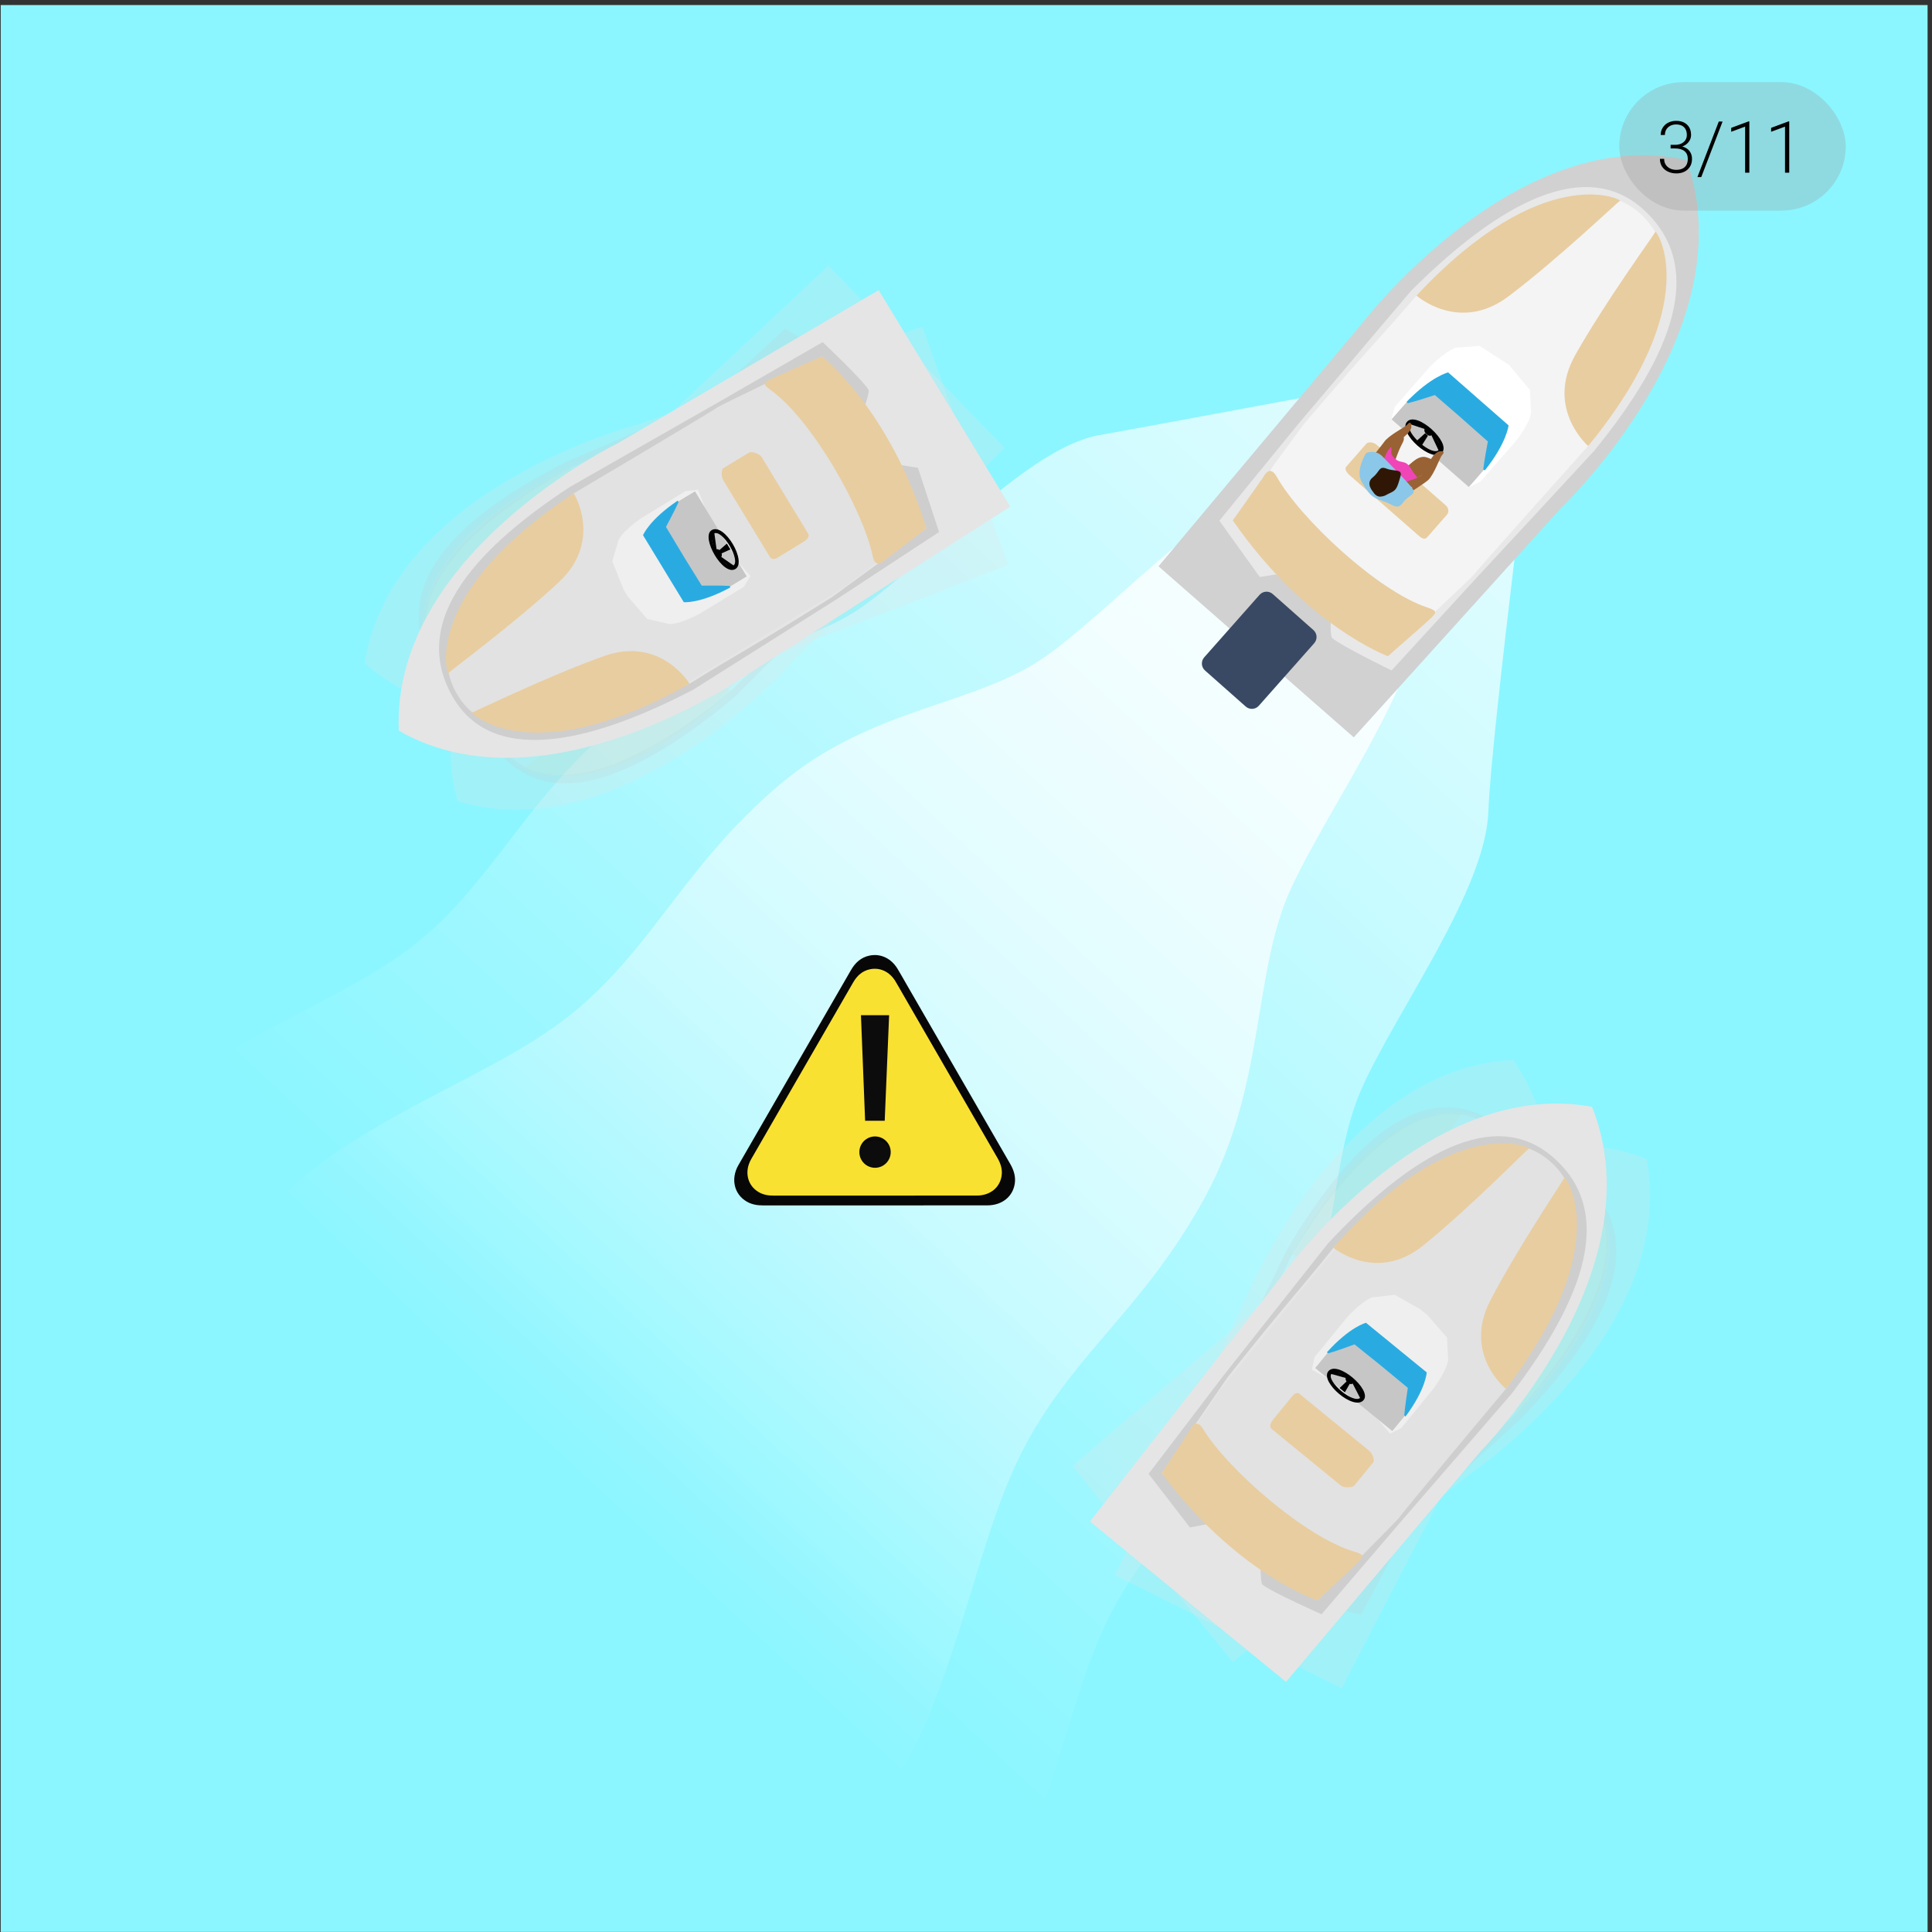 <svg width="376" height="376" viewBox="0 0 376 376" fill="none" xmlns="http://www.w3.org/2000/svg">
<rect x="0" y="0" width="376" height="376" fill="#333333" stroke="none"/>
<g clip-path="url(#clip0)">
<path d="M379.992 -2.247H-6.591V386.561H379.992V-2.247Z" fill="#8BF6FF"/>
<path d="M193.119 374.332C204.649 355.347 207.65 329.871 216.768 312.921C225.891 295.966 238.546 287.899 249.595 267.617C260.647 247.332 258.306 226.576 265.177 211.461C272.045 196.342 289.149 173.107 289.665 157.899C290.179 142.695 299.717 68.78 299.717 68.78C299.717 68.78 224.524 82.814 213.873 84.696C200.121 87.126 181.131 108.492 168.241 117.802C155.35 127.104 136.23 127.073 119.159 141.543C102.089 156.019 96.243 170.814 81.96 182.786C67.682 194.757 44.901 201.136 29.073 215.966L193.119 374.332Z" fill="url(#paint0_linear)"/>
<path opacity="0.8" d="M174.515 346.333C186.77 326.163 189.956 299.086 199.653 281.074C209.343 263.062 222.791 254.49 234.534 232.934C246.277 211.379 243.791 189.298 251.093 173.247C258.392 157.184 276.565 132.492 277.117 116.33C277.665 100.171 268.105 97.382 268.105 97.382C268.105 97.382 263.639 90.356 252.318 92.358C237.704 94.938 217.526 117.656 203.827 127.533C190.128 137.423 169.809 137.39 151.671 152.767C133.532 168.146 127.321 183.873 112.143 196.591C96.969 209.296 72.764 216.09 55.94 231.852L174.515 346.333Z" fill="url(#paint1_linear)"/>
<path opacity="0.8" d="M174.515 346.333C186.77 326.163 189.956 299.086 199.653 281.074C209.343 263.062 222.791 254.49 234.534 232.934C246.277 211.379 243.791 189.298 251.093 173.247C258.392 157.184 276.565 132.492 277.117 116.33C277.665 100.171 268.105 97.382 268.105 97.382C268.105 97.382 263.639 90.356 252.318 92.358C237.704 94.938 217.526 117.656 203.827 127.533C190.128 137.423 169.809 137.39 151.671 152.767C133.532 168.146 127.321 183.873 112.143 196.591C96.969 209.296 72.764 216.09 55.94 231.852L174.515 346.333Z" fill="url(#paint2_linear)"/>
<path d="M225.466 110.214L263.466 143.503L303.817 98.853C303.817 98.853 340.188 64.405 328.201 31.142C294.859 23.788 264.922 63.117 264.922 63.117L225.466 110.214Z" fill="#D1D1D1"/>
<path d="M319.482 40.824C319.482 40.824 336.493 54.602 308.339 87.9C280.184 121.199 274.861 122.696 274.861 122.696L244.299 95.919L251.59 84.707L276.289 56.514C276.289 56.511 302.937 28.089 319.482 40.824Z" fill="#F4F4F4"/>
<path d="M319.856 40.794C307.352 29.414 289.085 42.142 274.614 56.603L252.751 82.411L237.304 101.338L245.176 112.288L248.432 111.783L258.971 121.101C258.971 121.101 258.915 123.868 259.234 124.148C261.03 125.72 270.825 130.475 270.825 130.475C270.825 130.475 282.028 118.257 287.075 112.759C287.246 112.572 309.946 88.117 310.211 87.788C323.096 71.987 333.453 53.17 319.856 40.794ZM286.972 111.712C286.672 112.184 270.101 127.693 270.101 127.693C270.101 127.693 262.423 123.13 260.728 121.645C260.427 121.382 260.498 118.753 260.498 118.753L250.545 109.953L247.453 110.449L239.942 101.277L253.704 82.608C266.711 67.327 267.19 67.375 275.672 57.529C289.956 43.569 308.472 31.667 319.355 41.703C330.17 51.681 321.067 71.121 309.082 86.794C308.572 87.362 287.07 111.346 286.972 111.712Z" fill="#E8E8E8"/>
<path d="M293.515 71.139L293.654 70.992L287.924 67.307L284 67.615C282.125 67.438 278.248 71.423 278.248 71.423L271.462 79.168L270.784 81.56L277.31 85.532L282.179 84.148L284.471 81.463L293.515 71.139Z" fill="white"/>
<path d="M293.41 71.048L293.654 70.991L297.767 75.928L297.942 79.832C298.363 81.665 294.888 85.995 294.888 85.995L288.101 93.742L285.896 94.801L281.139 88.887L281.941 83.945L284.363 81.371L293.41 71.048Z" fill="white"/>
<path d="M289.083 91.102C289.278 90.849 290.12 85.35 290.12 85.35L280.002 76.295L274.254 77.692L273.807 78.207L273.584 78.463L273.359 78.718L270.824 81.611L285.86 94.784C285.861 94.78 288.887 91.357 289.083 91.102Z" fill="#C6C6C6"/>
<path d="M244.997 137.343C244.333 138.101 243.183 138.166 242.433 137.5L234.516 130.49C233.766 129.825 233.697 128.676 234.362 127.926L245.131 115.764C245.797 115.013 246.945 114.942 247.697 115.609L255.612 122.618C256.364 123.283 256.433 124.431 255.767 125.181L244.997 137.343Z" fill="#394963"/>
<path d="M293.592 82.782L288.44 78.271L286.473 76.544L281.831 72.477C281.831 72.477 278.523 73.251 273.769 78.192C273.74 78.222 273.985 78.474 273.985 78.474C275.495 78.116 279.249 76.883 279.249 76.883L284.173 81.154L289.56 85.922C289.56 85.922 288.823 89.819 288.667 91.359C288.667 91.359 288.97 91.55 288.997 91.519C293.261 86.16 293.592 82.782 293.592 82.782Z" fill="#29ABE2"/>
<path d="M273.819 82.093C272.004 84.164 278.704 90.3 280.665 88.055C282.39 86.087 275.722 79.918 273.819 82.093ZM274.433 82.59C275.732 81.108 281.261 86.178 280.086 87.523C278.749 89.047 273.198 84.002 274.433 82.59Z" fill="black"/>
<path d="M277.391 83.178C277.391 83.178 276.841 83.838 277.622 84.504C278.403 85.174 278.801 84.508 278.865 84.469C278.931 84.427 277.391 83.178 277.391 83.178Z" fill="black"/>
<path d="M277.348 84.32L275.66 85.847L276.68 86.74L277.897 84.802L277.348 84.32Z" fill="black"/>
<path d="M278.458 84.451C278.474 84.463 280.003 87.72 280.003 87.72L280.657 87.166L278.802 84.217L278.458 84.451Z" fill="black"/>
<path d="M277.422 83.542C277.405 83.53 273.906 82.379 273.906 82.379L274.465 81.741L277.536 83.106L277.422 83.542Z" fill="black"/>
<path d="M309.082 86.797C309.082 86.797 300.674 79.543 306.587 69.062C312.504 58.58 322.087 45.454 322.182 45.085C322.277 44.719 332.094 58.726 309.082 86.797Z" fill="#E8CDA0"/>
<path d="M275.675 57.529C275.675 57.529 283.971 64.909 293.582 57.671C303.194 50.431 314.944 39.202 315.297 39.053C315.646 38.909 300.47 31.023 275.675 57.529Z" fill="#E8CDA0"/>
<path d="M245.871 92.839C245.871 92.839 247.06 90.251 248.445 92.732C253.011 100.9 268.184 115.092 277.82 118.24C279.841 118.898 279.493 119.25 278.581 120.202C277.896 120.915 270.097 127.7 270.097 127.7C270.097 127.7 254.09 121.796 239.939 101.284L245.871 92.839Z" fill="#E8CDA0"/>
<path d="M277.712 104.607C277.339 105.032 276.738 104.812 276.146 104.295L262.693 92.512C262.103 91.997 261.617 91.261 261.991 90.836L265.922 86.348C266.294 85.923 267.317 86.046 267.905 86.561L281.357 98.341C281.948 98.857 282.015 99.697 281.643 100.121L277.712 104.607Z" fill="#E8CDA0"/>
<path d="M272.33 84.796C272.33 84.796 273.849 84.523 272.928 86.262C272.005 87.999 271.408 90.016 271.408 90.016C271.408 90.016 273.346 90.922 273.926 90.683C274.509 90.446 276.02 88.364 277.785 89.054C279.55 89.744 280.423 89.969 278.076 91.495C275.728 93.027 274.266 94.269 274.266 94.269L267.6 90.624L272.051 85.115" fill="#996234"/>
<path d="M268.802 90.244C268.802 90.244 269.412 85.44 270.399 86.506C271.386 87.565 270.094 87.904 271.408 89.185C272.722 90.464 273.467 89.233 274.651 91.292C275.833 93.353 276.909 93.396 275.823 94.066C274.733 94.738 274.324 95.079 274.324 95.079L268.802 90.244Z" fill="#EF45B7"/>
<path d="M266.923 89.126C266.923 89.126 268.934 86.64 269.414 85.962C270.311 84.693 273.413 83.149 273.799 82.71C274.186 82.267 274.661 81.868 274.672 83.038C274.682 84.202 272.188 85.892 270.976 86.769C269.765 87.649 269.307 89.609 269.026 89.987C268.743 90.368 268.457 89.22 268.457 89.22L266.923 89.126Z" fill="#996234"/>
<path d="M274.34 95.894C274.34 95.894 277.333 93.997 277.942 93.434C279.082 92.376 280.205 89.105 280.59 88.657C280.976 88.218 281.314 87.7 280.156 87.841C279 87.984 277.651 90.68 276.938 91.992C276.226 93.304 273.954 93.481 273.618 93.815C273.282 94.147 274.846 94.815 274.846 94.815L274.34 95.894Z" fill="#996234"/>
<path d="M265.859 88.193C265.859 88.193 263.701 91.556 265.016 93.777C266.328 95.995 266.784 96.76 269.063 97.493C271.346 98.226 271.877 99.394 273.058 97.786C274.238 96.186 275.916 96.288 274.689 94.798C273.364 93.192 269.465 89.278 269.207 88.993C267.629 87.245 265.859 88.193 265.859 88.193Z" fill="#8BC7E8"/>
<path d="M267.212 95.704C267.212 95.704 265.686 94.074 267.145 92.916C268.602 91.756 268.311 90.611 269.87 91.213C271.427 91.816 273.024 91.178 272.535 92.786C272.048 94.389 271.889 95.334 270.804 95.813C269.72 96.293 269.624 96.56 268.697 96.648C267.772 96.748 267.212 95.704 267.212 95.704Z" fill="#301705"/>
<g opacity="0.5">
<path opacity="0.5" d="M208.698 285.276L239.913 323.446L286.062 286.881C286.062 286.881 326.679 259.538 320.498 225.577C289.581 213.129 254.346 246.23 254.346 246.23L208.698 285.276Z" fill="#E5E5E5"/>
<path opacity="0.5" d="M309.252 231.092C309.252 231.092 324.733 245.596 294.702 275.764C264.672 305.927 259.402 306.708 259.402 306.708L231.79 278.242L239.947 268.637L266.21 243.163C266.207 243.162 294.162 217.392 309.252 231.092Z" fill="#E2E2E2"/>
<path opacity="0.5" d="M309.393 230.861C298.131 218.798 279.35 229.733 264.13 242.66L240.814 266.031L224.281 283.212L231.071 294.493L234.274 294.265L243.792 304.167C243.792 304.167 243.519 306.859 243.802 307.152C245.425 308.824 254.578 314.222 254.578 314.222C254.578 314.222 266.448 303.224 271.792 298.274C271.971 298.108 295.995 276.112 296.283 275.816C310.07 261.467 321.64 243.978 309.393 230.861ZM271.778 297.254C271.45 297.684 254.096 311.46 254.096 311.46C254.096 311.46 246.987 306.413 245.457 304.833C245.182 304.551 245.462 301.998 245.462 301.998L236.478 292.651L233.43 292.886L226.851 283.369L241.721 266.295C255.587 252.466 256.047 252.548 265.08 243.639C280.082 231.19 299.047 221.075 308.833 231.708C318.562 242.276 308.165 260.467 295.265 274.762C294.724 275.274 271.901 296.903 271.778 297.254Z" fill="#CECECE"/>
<path opacity="0.5" d="M284.783 267.227L285.029 263.527L281.614 258.6L281.601 258.614L281.238 258.232L281.179 258.172L280.588 257.569L280.603 257.551L275.887 254.099L272.061 254.099C270.254 253.782 266.178 257.363 266.178 257.363L258.963 264.366L258.185 266.714L264.26 271.129L268.774 270.204L267.697 274.677L271.874 280.829L274.146 280.017L281.362 273.014C281.356 273.019 285.047 269.043 284.783 267.227Z" fill="#EFEFEF"/>
<path opacity="0.5" d="M275.622 277.218C275.828 276.986 277.005 271.78 277.005 271.78L267.885 262.262L262.19 263.251L261.715 263.714L261.478 263.943L261.242 264.172L258.861 266.481L272.349 280.386C272.35 280.389 275.413 277.447 275.622 277.218Z" fill="#C6C6C6"/>
<path opacity="0.5" d="M280.319 269.815L275.66 265.016L273.885 263.183L269.687 258.864C269.687 258.864 266.505 259.261 261.483 263.688C261.458 263.712 261.721 263.934 261.721 263.934C263.22 263.703 266.992 262.782 266.992 262.782L271.456 267.311L276.322 272.378C276.322 272.378 275.302 276.106 275.022 277.595C275.022 277.595 275.207 277.894 275.236 277.868C279.825 272.987 280.319 269.815 280.319 269.815Z" fill="#29ABE2"/>
<g opacity="0.5">
<path opacity="0.5" d="M261.33 267.391C259.399 269.264 265.427 275.761 267.52 273.735C269.353 271.956 263.354 265.427 261.33 267.391ZM261.889 267.923C263.268 266.588 268.25 271.956 266.997 273.163C265.573 274.546 260.571 269.198 261.889 267.923Z" fill="black"/>
<path opacity="0.5" d="M264.717 268.73C264.717 268.73 264.134 269.327 264.837 270.039C265.542 270.752 265.987 270.135 266.054 270.102C266.119 270.068 264.717 268.73 264.717 268.73Z" fill="black"/>
<path opacity="0.5" d="M264.781 269.649L263.126 270.893L264.047 271.842L265.278 270.161L264.781 269.649Z" fill="black"/>
<path opacity="0.5" d="M265.656 270.052C265.671 270.069 266.901 273.355 266.901 273.355L267.579 272.867L266.012 269.85L265.656 270.052Z" fill="black"/>
<path opacity="0.5" d="M264.821 269.192C264.805 269.177 261.591 267.885 261.591 267.885L262.182 267.309L265.015 268.827L264.821 269.192Z" fill="black"/>
</g>
<g opacity="0.5">
<path opacity="0.5" d="M295.264 274.764C295.264 274.764 287.655 267.037 294.243 257.31C300.826 247.585 311.194 235.573 311.318 235.22C311.439 234.872 319.88 249.28 295.264 274.764Z" fill="#E8CDA0"/>
<path opacity="0.5" d="M265.078 243.642C265.078 243.642 272.567 251.478 282.492 245.194C292.42 238.904 304.744 228.917 305.098 228.805C305.447 228.696 291.307 219.819 265.078 243.642Z" fill="#E8CDA0"/>
<path opacity="0.5" d="M233.289 275.628C233.289 275.628 234.648 273.196 235.805 275.724C239.597 284.037 253.232 299.044 262.361 302.871C264.272 303.671 263.906 303.986 262.946 304.838C262.223 305.475 254.094 311.456 254.094 311.456C254.094 311.456 238.992 304.438 226.848 283.366L233.289 275.628Z" fill="#E8CDA0"/>
<path opacity="0.5" d="M263.779 290.066C263.387 290.45 261.743 290.332 261.21 289.788L249.056 277.254C248.525 276.706 249.212 275.843 249.614 275.464L253.79 271.411C254.187 271.026 254.783 270.634 255.32 271.185L267.473 283.715C268.002 284.263 268.358 285.634 267.957 286.019L263.779 290.066Z" fill="#E8CDA0"/>
</g>
</g>
<g opacity="0.5">
<path opacity="0.5" d="M216.992 306.536L261.1 328.577L288.23 276.321C288.23 276.321 314.09 234.744 294.544 206.292C261.24 207.595 242.648 252.221 242.648 252.221L216.992 306.536Z" fill="#E5E5E5"/>
<path opacity="0.5" d="M289.026 217.677C289.026 217.677 308.435 226.24 290.08 264.647C271.726 303.05 267.012 305.531 267.012 305.531L231.535 287.809L236.053 276.045L252.404 243.315C252.402 243.313 270.252 209.743 289.026 217.677Z" fill="#E2E2E2"/>
<path opacity="0.5" d="M289.083 217.413C274.462 209.758 260.36 226.292 250.275 243.528L236.008 273.298L226.093 294.983L236.234 303.382L239.182 302.105L251.441 308.3C251.441 308.3 252.074 310.93 252.437 311.113C254.523 312.153 264.946 314.218 264.946 314.218C264.946 314.218 272.507 299.912 275.912 293.472C276.026 293.256 291.415 264.548 291.59 264.174C299.852 246.07 304.981 225.738 289.083 217.413ZM275.562 292.514C275.394 293.028 263.577 311.772 263.577 311.772C263.577 311.772 255.2 309.361 253.233 308.377C252.88 308.202 252.299 305.7 252.299 305.7L240.728 299.854L237.93 301.085L228.572 294.28L236.952 273.247C245.461 255.608 245.921 255.534 251.497 244.137C261.534 227.425 276.082 211.603 288.835 218.398C301.515 225.15 297.724 245.757 290.281 263.517C289.939 264.178 275.562 292.142 275.562 292.514Z" fill="#CECECE"/>
<path opacity="0.5" d="M277.895 259.873L276.903 256.301L272.05 252.782L272.042 252.8L271.574 252.56L271.498 252.522L270.741 252.148L270.75 252.126L265.157 250.429L261.546 251.696C259.735 251.996 257.075 256.723 257.075 256.723L252.584 265.719L252.628 268.192L259.82 270.348L263.774 267.981L264.239 272.559L270.216 276.981L272.091 275.463L276.582 266.466C276.578 266.474 278.746 261.501 277.895 259.873Z" fill="#EFEFEF"/>
<path opacity="0.5" d="M272.558 272.335C272.675 272.048 272.062 266.746 272.062 266.746L260.306 260.782L255.261 263.601L254.965 264.195L254.816 264.49L254.67 264.784L253.187 267.751L270.518 276.407C270.519 276.41 272.435 272.62 272.558 272.335Z" fill="#C6C6C6"/>
<path opacity="0.5" d="M274.541 263.795L268.555 260.808L266.275 259.667L260.884 256.979C260.884 256.979 258.011 258.407 254.738 264.247C254.723 264.278 255.045 264.399 255.045 264.399C256.383 263.686 259.638 261.569 259.638 261.569L265.348 264.364L271.617 267.536C271.617 267.536 271.888 271.392 272.117 272.889C272.117 272.889 272.391 273.11 272.409 273.075C275.124 266.952 274.541 263.795 274.541 263.795Z" fill="#29ABE2"/>
<g opacity="0.5">
<path opacity="0.5" d="M255.82 267.792C254.616 270.199 262.455 274.335 263.76 271.73C264.901 269.444 257.079 265.269 255.82 267.792ZM256.523 268.11C257.382 266.392 263.86 269.81 263.077 271.363C262.191 273.14 255.702 269.749 256.523 268.11Z" fill="black"/>
<path opacity="0.5" d="M259.458 267.934C259.458 267.934 259.106 268.691 260.005 269.131C260.906 269.57 261.121 268.841 261.174 268.787C261.224 268.733 259.458 267.934 259.458 267.934Z" fill="black"/>
<path opacity="0.5" d="M259.823 268.78L258.673 270.502L259.856 271.093L260.461 269.099L259.823 268.78Z" fill="black"/>
<path opacity="0.5" d="M260.782 268.871C260.803 268.882 263.05 271.575 263.05 271.575L263.529 270.89L261.051 268.562L260.782 268.871Z" fill="black"/>
<path opacity="0.5" d="M259.71 268.336C259.69 268.328 256.229 268.172 256.229 268.172L256.596 267.432L259.772 267.927L259.71 268.336Z" fill="black"/>
</g>
<g opacity="0.5">
<path opacity="0.5" d="M290.281 263.517C290.281 263.517 280.543 258.745 283.54 247.386C286.534 236.03 292.343 221.264 292.343 220.889C292.341 220.521 305.074 231.324 290.281 263.517Z" fill="#E8CDA0"/>
<path opacity="0.5" d="M251.496 244.14C251.496 244.14 261.156 249.056 268.441 239.842C275.729 230.62 284.053 217.116 284.349 216.894C284.643 216.677 268.361 212.98 251.496 244.14Z" fill="#E8CDA0"/>
<path opacity="0.5" d="M232.084 284.845C232.084 284.845 232.563 282.101 234.491 284.103C240.82 290.693 258.653 300.341 268.534 300.931C270.602 301.053 270.361 301.471 269.737 302.594C269.265 303.435 263.574 311.767 263.574 311.767C263.574 311.767 247.001 310.143 228.567 294.279L232.084 284.845Z" fill="#E8CDA0"/>
<path opacity="0.5" d="M265.635 288.377C265.391 288.869 263.801 289.302 263.118 288.966L247.502 281.16C246.819 280.818 247.182 279.778 247.435 279.287L250.034 274.08C250.281 273.586 250.715 273.019 251.403 273.36L267.019 281.161C267.699 281.504 268.489 282.68 268.237 283.176L265.635 288.377Z" fill="#E8CDA0"/>
</g>
</g>
<path d="M212.112 296.107L250.281 327.322L288.256 282.326C288.256 282.326 322.64 247.467 309.841 215.409C277.069 209.344 249.103 248.777 249.103 248.777L212.112 296.107Z" fill="#E5E5E5"/>
<path d="M301.951 225.298C301.951 225.298 318.996 237.927 292.633 271.347C266.27 304.763 261.125 306.145 261.125 306.145L230.424 281.042L237.421 270.563L260.581 242.239C260.579 242.237 285.386 213.424 301.951 225.298Z" fill="#E2E2E2"/>
<path d="M302.064 225.053C289.489 214.365 272.091 227.386 258.457 241.977L237.983 267.874L223.535 286.841L231.576 297.268L234.733 296.672L245.326 305.414C245.326 305.414 245.364 308.121 245.678 308.378C247.483 309.852 257.195 314.162 257.195 314.162C257.195 314.162 267.722 301.872 272.462 296.341C272.621 296.156 293.957 271.543 294.209 271.216C306.256 255.378 315.738 236.675 302.064 225.053ZM272.332 295.33C272.055 295.795 256.4 311.476 256.4 311.476C256.4 311.476 248.759 307.279 247.057 305.885C246.751 305.638 246.736 303.069 246.736 303.069L236.737 294.817L233.736 295.401L226.106 286.703L238.914 268.033C251.099 252.702 251.566 252.73 259.515 242.842C272.986 228.75 290.661 216.523 301.605 225.96C312.485 235.339 304.249 254.605 293.077 270.288C292.598 270.858 272.413 294.967 272.332 295.33Z" fill="#CECECE"/>
<path d="M281.798 264.006L281.617 260.303L277.658 255.801L277.647 255.817L277.242 255.48L277.178 255.426L276.521 254.894L276.534 254.875L271.453 251.989L267.652 252.428C265.82 252.322 262.183 256.347 262.183 256.347L255.821 264.133L255.319 266.556L261.86 270.242L266.239 268.805L265.684 273.372L270.54 279.003L272.703 277.935L279.066 270.149C279.059 270.155 282.27 265.781 281.798 264.006Z" fill="#EFEFEF"/>
<path d="M273.846 274.985C274.025 274.731 274.595 269.424 274.595 269.424L264.441 261.017L258.899 262.655L258.48 263.169L258.27 263.424L258.063 263.679L255.963 266.246L270.96 278.508C270.961 278.511 273.665 275.236 273.846 274.985Z" fill="#C6C6C6"/>
<path d="M277.662 267.092L272.482 262.86L270.509 261.244L265.842 257.436C265.842 257.436 262.726 258.195 258.247 263.171C258.225 263.198 258.512 263.388 258.512 263.388C259.974 262.986 263.615 261.638 263.615 261.638L268.571 265.623L273.986 270.098C273.986 270.098 273.402 273.918 273.296 275.429C273.296 275.429 273.514 275.705 273.539 275.676C277.535 270.3 277.662 267.092 277.662 267.092Z" fill="#29ABE2"/>
<path d="M258.519 266.867C256.816 268.95 263.551 274.711 265.398 272.457C267.014 270.479 260.304 264.683 258.519 266.867ZM259.136 267.332C260.353 265.846 265.918 270.607 264.813 271.95C263.557 273.487 257.974 268.75 259.136 267.332Z" fill="black"/>
<path d="M262.039 267.807C262.039 267.807 261.528 268.467 262.308 269.094C263.091 269.721 263.462 269.057 263.524 269.016C263.584 268.976 262.039 267.807 262.039 267.807Z" fill="black"/>
<path d="M262.208 268.712L260.706 270.14L261.73 270.977L262.761 269.164L262.208 268.712Z" fill="black"/>
<path d="M263.123 269.013C263.14 269.028 264.74 272.151 264.74 272.151L265.357 271.587L263.454 268.77L263.123 269.013Z" fill="black"/>
<path d="M262.195 268.255C262.178 268.241 258.836 267.328 258.836 267.328L259.357 266.686L262.345 267.869L262.195 268.255Z" fill="black"/>
<path d="M293.077 270.289C293.077 270.289 284.629 263.488 290.055 253.068C295.476 242.651 304.395 229.526 304.477 229.162C304.557 228.802 314.599 242.144 293.077 270.289Z" fill="#E8CDA0"/>
<path d="M259.513 242.844C259.513 242.844 267.852 249.768 276.99 242.384C286.129 234.993 297.223 223.655 297.561 223.504C297.896 223.356 282.829 216.164 259.513 242.844Z" fill="#E8CDA0"/>
<path d="M231.612 278.273C231.612 278.273 232.683 275.701 234.123 278.079C238.846 285.901 254.116 299.241 263.623 301.993C265.614 302.567 265.287 302.923 264.431 303.88C263.786 304.596 256.398 311.471 256.398 311.471C256.398 311.471 240.59 306.236 226.103 286.699L231.612 278.273Z" fill="#E8CDA0"/>
<path d="M263.559 289.109C263.213 289.537 261.567 289.607 260.975 289.129L247.461 278.075C246.87 277.592 247.454 276.656 247.808 276.232L251.491 271.727C251.841 271.298 252.388 270.841 252.985 271.326L266.499 282.375C267.087 282.859 267.598 284.18 267.244 284.608L263.559 289.109Z" fill="#E8CDA0"/>
<g opacity="0.5">
<path opacity="0.5" d="M196.23 109.954L179.491 63.573L123.807 82.702C123.807 82.702 76.406 94.975 70.937 129.058C95.952 151.082 140.192 131.59 140.192 131.59L196.23 109.954Z" fill="#E5E5E5"/>
<path opacity="0.5" d="M83.378 127.599C83.378 127.599 73.604 108.77 111.961 90.312C150.314 71.858 155.544 72.874 155.544 72.874L172.113 108.904L161.226 115.249L127.985 130.534C127.986 130.536 93.05 145.539 83.378 127.599Z" fill="#E2E2E2"/>
<path opacity="0.5" d="M83.169 127.769C89.776 142.892 111.124 138.828 129.779 131.701L159.541 117.418L180.848 106.716L178.199 93.818L175.101 92.968L169.419 80.463C169.419 80.463 170.573 78.016 170.404 77.645C169.429 75.529 162.594 67.393 162.594 67.393C162.594 67.393 147.741 73.815 141.055 76.705C140.831 76.802 110.857 89.553 110.487 89.736C92.712 98.681 75.983 111.325 83.169 127.769ZM140.728 77.672C141.181 77.376 162.13 70.157 162.13 70.157C162.13 70.157 167.154 77.282 168.071 79.28C168.237 79.638 167.123 81.952 167.123 81.952L172.486 93.756L175.438 94.548L178.477 105.712L158.774 116.866C141.096 125.294 140.69 125.063 129.208 130.459C110.918 137.209 89.669 140.438 83.978 127.156C78.318 113.953 94.174 100.257 111.096 91.068C111.778 90.766 140.495 77.962 140.728 77.672Z" fill="#CECECE"/>
<path opacity="0.5" d="M118.474 101.662L117.011 105.069L118.593 110.851L118.61 110.842L118.826 111.323L118.86 111.4L119.217 112.165L119.197 112.176L122.496 117.001L126.104 118.273C127.704 119.173 132.738 117.152 132.738 117.152L141.872 112.949L143.387 110.993L139.127 104.808L134.562 104.179L137.066 100.319L135.174 93.127L132.761 93.138L123.626 97.342C123.633 97.34 118.829 99.861 118.474 101.662Z" fill="#EFEFEF"/>
<path opacity="0.5" d="M130.437 95.289C130.166 95.439 127.324 99.957 127.324 99.957L132.758 111.967L138.457 112.928L139.059 112.65L139.359 112.513L139.658 112.375L142.671 110.99L134.578 93.39C134.578 93.387 130.711 95.142 130.437 95.289Z" fill="#C6C6C6"/>
<path opacity="0.5" d="M123.545 100.706L126.342 106.782L127.406 109.1L129.927 114.57C129.927 114.57 133.06 115.254 139.269 112.75C139.301 112.735 139.126 112.439 139.126 112.439C137.636 112.158 133.772 111.771 133.772 111.771L131.069 106.016L128.166 99.618C128.166 99.618 130.368 96.442 131.127 95.131C131.127 95.131 131.053 94.787 131.016 94.802C125.066 97.878 123.545 100.706 123.545 100.706Z" fill="#29ABE2"/>
<g opacity="0.5">
<path opacity="0.5" d="M140.645 109.309C143.09 108.186 139.567 100.053 136.919 101.267C134.598 102.335 138.083 110.488 140.645 109.309ZM140.296 108.621C138.55 109.422 135.639 102.702 137.222 101.98C139.026 101.15 141.962 107.857 140.296 108.621Z" fill="black"/>
<path opacity="0.5" d="M137.897 106.92C137.897 106.92 138.646 106.551 138.22 105.645C137.792 104.738 137.167 105.172 137.093 105.182C137.021 105.192 137.897 106.92 137.897 106.92Z" fill="black"/>
<path opacity="0.5" d="M138.142 106.032L140.117 105.408L139.565 104.207L137.844 105.383L138.142 106.032Z" fill="black"/>
<path opacity="0.5" d="M137.451 105.361C137.442 105.34 137.376 101.832 137.376 101.832L136.573 102.067L137.047 105.434L137.451 105.361Z" fill="black"/>
<path opacity="0.5" d="M137.953 106.449C137.963 106.468 140.564 108.756 140.564 108.756L139.815 109.104L137.649 106.729L137.953 106.449Z" fill="black"/>
</g>
<g opacity="0.5">
<path opacity="0.5" d="M111.097 91.067C111.097 91.067 115.702 100.884 106.253 107.866C96.809 114.847 83.036 122.725 82.802 123.017C82.573 123.306 79.406 106.91 111.097 91.067Z" fill="#E8CDA0"/>
<path opacity="0.5" d="M129.21 130.459C129.21 130.459 124.755 120.578 113.305 123.201C101.849 125.831 86.904 131.149 86.534 131.137C86.168 131.123 96.55 144.199 129.21 130.459Z" fill="#E8CDA0"/>
<path opacity="0.5" d="M169.83 110.87C169.83 110.87 167.739 112.711 167.488 109.942C166.678 100.841 158.812 82.153 151.477 75.507C149.941 74.117 150.391 73.941 151.579 73.457C152.474 73.097 162.129 70.162 162.129 70.162C162.129 70.162 174.036 81.804 178.477 105.716L169.83 110.87Z" fill="#E8CDA0"/>
<path opacity="0.5" d="M145.879 87.111C146.378 86.879 147.888 87.538 148.21 88.228L155.502 104.092C155.82 104.785 154.885 105.37 154.381 105.594L149.095 108.027C148.592 108.258 147.899 108.429 147.576 107.731L140.284 91.872C139.968 91.179 140.087 89.767 140.593 89.538L145.879 87.111Z" fill="#E8CDA0"/>
</g>
</g>
<g opacity="0.5">
<path opacity="0.5" d="M195.482 87.146L161.218 51.686L118.249 91.939C118.249 91.939 80.03 122.545 88.996 155.879C120.837 165.73 153.217 129.831 153.217 129.831L195.482 87.146Z" fill="#E5E5E5"/>
<path opacity="0.5" d="M97.988 146.978C97.988 146.978 82.534 132.445 112.621 102.333C142.705 72.224 147.976 71.453 147.976 71.453L175.536 99.968L167.363 109.558L141.053 134.984C141.055 134.986 113.053 160.706 97.988 146.978Z" fill="#E2E2E2"/>
<path opacity="0.5" d="M97.847 147.207C109.088 159.291 127.888 148.391 143.132 135.491L166.49 112.163L183.055 95.012L176.286 83.718L173.081 83.941L163.581 74.021C163.581 74.021 163.859 71.33 163.577 71.036C161.957 69.362 152.814 63.947 152.814 63.947C152.814 63.947 140.924 74.923 135.571 79.863C135.392 80.029 111.328 101.982 111.039 102.276C97.225 116.601 85.624 134.068 97.847 147.207ZM135.584 80.883C135.913 80.454 153.292 66.709 153.292 66.709C153.292 66.709 160.39 71.77 161.917 73.351C162.193 73.634 161.908 76.187 161.908 76.187L170.875 85.55L173.923 85.32L180.485 94.85L165.584 111.897C151.692 125.701 151.233 125.617 142.184 134.509C127.158 146.931 108.176 157.012 98.409 146.361C88.698 135.775 99.129 117.603 112.056 103.332C112.598 102.821 135.459 81.234 135.584 80.883Z" fill="#CECECE"/>
<path opacity="0.5" d="M122.523 110.888L122.27 114.587L125.677 119.52L125.69 119.506L126.052 119.888L126.111 119.949L126.7 120.554L126.685 120.571L131.395 124.032L135.221 124.038C137.028 124.358 141.11 120.785 141.11 120.785L148.338 113.796L149.119 111.449L143.053 107.023L138.538 107.94L139.622 103.468L135.457 97.309L133.184 98.118L125.955 105.107C125.961 105.102 122.262 109.071 122.523 110.888Z" fill="#EFEFEF"/>
<path opacity="0.5" d="M131.702 100.914C131.496 101.146 130.31 106.35 130.31 106.35L139.413 115.884L145.108 114.904L145.584 114.444L145.822 114.215L146.058 113.986L148.443 111.681L134.98 97.752C134.98 97.748 131.913 100.686 131.702 100.914Z" fill="#C6C6C6"/>
<path opacity="0.5" d="M126.992 108.307L131.643 113.114L133.414 114.949L137.603 119.277C137.603 119.277 140.787 118.886 145.816 114.468C145.842 114.443 145.579 114.223 145.579 114.223C144.08 114.45 140.305 115.364 140.305 115.364L135.85 110.828L130.993 105.751C130.993 105.751 132.02 102.024 132.304 100.537C132.304 100.537 132.119 100.237 132.09 100.264C127.492 105.135 126.992 108.307 126.992 108.307Z" fill="#29ABE2"/>
<g opacity="0.5">
<path opacity="0.5" d="M145.976 110.766C147.911 108.896 141.895 102.388 139.798 104.411C137.961 106.186 143.949 112.726 145.976 110.766ZM145.419 110.232C144.037 111.566 139.065 106.188 140.32 104.983C141.746 103.603 146.738 108.96 145.419 110.232Z" fill="black"/>
<path opacity="0.5" d="M142.592 109.421C142.592 109.421 143.176 108.825 142.475 108.111C141.77 107.397 141.325 108.013 141.258 108.046C141.193 108.08 142.592 109.421 142.592 109.421Z" fill="black"/>
<path opacity="0.5" d="M142.529 108.503L144.187 107.261L143.268 106.309L142.033 107.989L142.529 108.503Z" fill="black"/>
<path opacity="0.5" d="M141.655 108.097C141.639 108.079 140.416 104.792 140.416 104.792L139.737 105.279L141.299 108.299L141.655 108.097Z" fill="black"/>
<path opacity="0.5" d="M142.488 108.958C142.504 108.973 145.716 110.271 145.716 110.271L145.124 110.846L142.294 109.323L142.488 108.958Z" fill="black"/>
</g>
<g opacity="0.5">
<path opacity="0.5" d="M112.056 103.332C112.056 103.332 119.651 111.072 113.046 120.787C106.444 130.5 96.054 142.493 95.93 142.846C95.808 143.194 87.394 128.77 112.056 103.332Z" fill="#E8CDA0"/>
<path opacity="0.5" d="M142.185 134.509C142.185 134.509 134.711 126.658 124.775 132.925C114.835 139.197 102.491 149.162 102.139 149.273C101.789 149.381 115.914 158.284 142.185 134.509Z" fill="#E8CDA0"/>
<path opacity="0.5" d="M174.033 102.581C174.033 102.581 172.668 105.01 171.516 102.48C167.739 94.16 154.132 79.129 145.01 75.285C143.1 74.482 143.467 74.168 144.429 73.317C145.153 72.682 153.292 66.716 153.292 66.716C153.292 66.716 168.381 73.761 180.487 94.856L174.033 102.581Z" fill="#E8CDA0"/>
<path opacity="0.5" d="M143.569 88.088C143.962 87.704 145.606 87.826 146.138 88.37L158.268 100.927C158.799 101.475 158.111 102.336 157.708 102.715L153.525 106.76C153.127 107.144 152.53 107.534 151.994 106.983L139.864 94.431C139.336 93.882 138.982 92.51 139.384 92.126L143.569 88.088Z" fill="#E8CDA0"/>
</g>
</g>
<path d="M196.614 98.605L171.004 56.469L120.223 86.267C120.223 86.267 76.2 107.702 77.604 142.192C106.492 158.815 145.984 130.931 145.984 130.931L196.614 98.605Z" fill="#E5E5E5"/>
<path d="M88.335 135.491C88.335 135.491 76.462 117.911 112.443 95.166C148.42 72.424 153.733 72.832 153.733 72.832L174.333 106.719L164.248 114.273L132.984 133.279C132.985 133.28 100.006 152.2 88.335 135.491Z" fill="#E2E2E2"/>
<path d="M88.147 135.684C96.449 149.947 117.189 143.456 134.9 134.231L162.824 116.621L182.758 103.541L178.644 91.033L175.469 90.544L168.387 78.776C168.387 78.776 169.252 76.212 169.041 75.864C167.83 73.873 160.104 66.578 160.104 66.578C160.104 66.578 146.089 74.665 139.779 78.305C139.567 78.427 111.258 94.539 110.911 94.764C94.282 105.692 79.118 120.175 88.147 135.684ZM139.566 79.302C139.981 78.956 159.961 69.376 159.961 69.376C159.961 69.376 165.771 75.876 166.912 77.757C167.118 78.092 166.278 80.519 166.278 80.519L172.962 91.628L175.986 92.075L180.288 102.817L161.998 116.162C145.407 126.566 144.977 126.384 134.191 133.065C116.799 141.873 96.062 147.523 88.881 134.982C81.741 122.517 95.918 107.09 111.671 96.016C112.312 95.638 139.368 79.617 139.566 79.302Z" fill="#CECECE"/>
<path d="M120.218 105.692L119.156 109.245L121.392 114.807L121.408 114.796L121.677 115.249L121.72 115.32L122.163 116.04L122.144 116.055L125.975 120.468L129.706 121.317C131.398 122.027 136.167 119.441 136.167 119.441L144.757 114.216L146.037 112.098L141.094 106.446L136.487 106.344L138.53 102.222L135.824 95.295L133.429 95.584L124.838 100.809C124.846 100.805 120.363 103.862 120.218 105.692Z" fill="#EFEFEF"/>
<path d="M131.368 97.984C131.116 98.165 128.813 102.98 128.813 102.98L135.591 114.286L141.362 114.585L141.929 114.24L142.211 114.07L142.492 113.898L145.327 112.176L135.263 95.623C135.263 95.619 131.624 97.808 131.368 97.984Z" fill="#C6C6C6"/>
<path d="M125.144 104.159L128.622 109.874L129.945 112.054L133.079 117.197C133.079 117.197 136.27 117.518 142.149 114.316C142.18 114.298 141.971 114.024 141.971 114.024C140.459 113.916 136.577 113.977 136.577 113.977L133.229 108.57L129.611 102.548C129.611 102.548 131.433 99.14 132.037 97.75C132.037 97.75 131.923 97.418 131.889 97.437C126.331 101.176 125.144 104.159 125.144 104.159Z" fill="#29ABE2"/>
<path d="M143.121 110.739C145.421 109.343 140.986 101.669 138.494 103.179C136.312 104.508 140.711 112.205 143.121 110.739ZM142.695 110.096C141.053 111.093 137.388 104.752 138.877 103.853C140.574 102.82 144.262 109.145 142.695 110.096Z" fill="black"/>
<path d="M140.116 108.682C140.116 108.682 140.817 108.229 140.29 107.378C139.761 106.527 139.19 107.03 139.118 107.048C139.047 107.066 140.116 108.682 140.116 108.682Z" fill="black"/>
<path d="M140.257 107.773L142.148 106.926L141.461 105.796L139.887 107.163L140.257 107.773Z" fill="black"/>
<path d="M139.494 107.184C139.483 107.164 139.014 103.687 139.014 103.687L138.244 104.013L139.102 107.303L139.494 107.184Z" fill="black"/>
<path d="M140.117 108.208C140.13 108.226 142.977 110.199 142.977 110.199L142.272 110.63L139.848 108.521L140.117 108.208Z" fill="black"/>
<path d="M111.672 96.016C111.672 96.016 117.375 105.239 108.792 113.261C100.213 121.281 87.436 130.691 87.237 131.008C87.043 131.32 82.012 115.398 111.672 96.016Z" fill="#E8CDA0"/>
<path d="M134.193 133.064C134.193 133.064 128.632 123.76 117.559 127.683C106.481 131.612 92.247 138.613 91.878 138.643C91.513 138.672 103.329 150.467 134.193 133.064Z" fill="#E8CDA0"/>
<path d="M172.292 108.936C172.292 108.936 170.426 111.004 169.859 108.282C168.008 99.335 158.046 81.675 149.995 75.916C148.309 74.713 148.736 74.486 149.861 73.869C150.707 73.408 159.961 69.382 159.961 69.382C159.961 69.382 173.128 79.578 180.29 102.822L172.292 108.936Z" fill="#E8CDA0"/>
<path d="M145.769 88.088C146.237 87.8 147.813 88.282 148.212 88.929L157.279 103.85C157.675 104.501 156.814 105.19 156.338 105.471L151.367 108.495C150.894 108.783 150.225 109.032 149.824 108.376L140.757 93.46C140.364 92.808 140.321 91.392 140.796 91.106L145.769 88.088Z" fill="#E8CDA0"/>
<path d="M176.231 195.691H164.888V230.389H176.231V195.691Z" fill="#0C0C0C"/>
<path d="M196.603 226.51C189.83 214.791 183.067 203.069 176.301 191.347C175.758 190.408 175.229 189.457 174.666 188.529C173.433 186.498 171.362 185.52 169.205 185.978C167.572 186.325 166.444 187.358 165.626 188.775C160.705 197.301 155.782 205.826 150.86 214.35C148.473 218.486 146.078 222.618 143.702 226.76C142.169 229.434 142.876 232.44 145.348 233.861C146.318 234.419 147.376 234.594 148.482 234.593C155.708 234.587 162.933 234.591 170.159 234.591C171.472 234.591 172.785 234.591 174.099 234.591C180.125 234.589 186.149 234.599 192.174 234.584C195.02 234.576 197.119 232.886 197.496 230.329C197.698 228.95 197.291 227.701 196.603 226.51ZM173.33 195.847L172.382 218.519H168.174L167.28 195.847H173.33ZM170.306 228.618C168.446 228.618 166.939 227.111 166.939 225.252C166.939 223.393 168.446 221.885 170.306 221.885C172.164 221.885 173.672 223.392 173.672 225.252C173.672 227.111 172.165 228.618 170.306 228.618Z" fill="#070707"/>
<path d="M194.125 225.362C187.989 214.744 181.861 204.123 175.73 193.501C175.238 192.651 174.76 191.788 174.25 190.948C173.132 189.108 171.256 188.222 169.301 188.637C167.82 188.951 166.799 189.887 166.057 191.171C161.599 198.897 157.139 206.621 152.678 214.344C150.515 218.091 148.345 221.835 146.193 225.589C144.803 228.011 145.445 230.736 147.683 232.023C148.563 232.53 149.522 232.687 150.524 232.687C157.071 232.682 163.618 232.686 170.164 232.686C171.354 232.686 172.545 232.686 173.735 232.686C179.194 232.683 184.653 232.693 190.112 232.678C192.691 232.672 194.593 231.14 194.933 228.823C195.117 227.573 194.749 226.442 194.125 225.362ZM173.039 197.579L172.181 218.121H168.367L167.557 197.579H173.039ZM170.298 227.272C168.613 227.272 167.247 225.906 167.247 224.222C167.247 222.538 168.613 221.172 170.298 221.172C171.983 221.172 173.348 222.538 173.348 224.222C173.348 225.906 171.982 227.272 170.298 227.272Z" fill="#F9E132"/>
<rect x="315.138" y="15.984" width="44.075" height="25" rx="12.5" fill="#969696" fill-opacity="0.3"/>
<path d="M325.131 28.189H325.979C326.448 28.189 326.859 28.107 327.209 27.943C327.56 27.775 327.827 27.547 328.009 27.26C328.196 26.968 328.29 26.633 328.29 26.255C328.29 25.617 328.11 25.118 327.75 24.758C327.389 24.398 326.872 24.218 326.198 24.218C325.56 24.218 325.036 24.407 324.625 24.785C324.22 25.159 324.017 25.653 324.017 26.269H323.197C323.197 25.754 323.327 25.284 323.586 24.86C323.846 24.432 324.206 24.102 324.667 23.869C325.127 23.637 325.637 23.52 326.198 23.52C327.1 23.52 327.811 23.767 328.331 24.259C328.85 24.751 329.11 25.425 329.11 26.282C329.11 26.761 328.957 27.203 328.652 27.608C328.351 28.009 327.936 28.31 327.408 28.511C328.028 28.684 328.497 28.982 328.816 29.406C329.135 29.826 329.294 30.327 329.294 30.91C329.294 31.762 329.016 32.448 328.46 32.968C327.904 33.487 327.162 33.747 326.232 33.747C325.639 33.747 325.095 33.629 324.598 33.392C324.106 33.155 323.723 32.824 323.45 32.4C323.181 31.972 323.046 31.475 323.046 30.91H323.867C323.867 31.544 324.088 32.061 324.53 32.462C324.972 32.858 325.539 33.057 326.232 33.057C326.938 33.057 327.487 32.877 327.879 32.517C328.276 32.152 328.474 31.626 328.474 30.938C328.474 30.272 328.26 29.764 327.832 29.413C327.408 29.062 326.781 28.887 325.952 28.887H325.131V28.189ZM331.092 34.465H330.347L334.503 23.657H335.242L331.092 34.465ZM340.451 33.61H339.63V24.642L336.923 25.646V24.881L340.314 23.623H340.451V33.61ZM348.216 33.61H347.396V24.642L344.689 25.646V24.881L348.08 23.623H348.216V33.61Z" fill="black"/>
</g>
<defs>
<linearGradient id="paint0_linear" x1="298.471" y1="73.177" x2="99.64" y2="288.009" gradientUnits="userSpaceOnUse">
<stop stop-color="white" stop-opacity="0.8"/>
<stop offset="0.931" stop-color="white" stop-opacity="0"/>
</linearGradient>
<linearGradient id="paint1_linear" x1="271.444" y1="104.031" x2="105.847" y2="282.955" gradientUnits="userSpaceOnUse">
<stop stop-color="white" stop-opacity="0.8"/>
<stop offset="1" stop-color="white" stop-opacity="0"/>
</linearGradient>
<linearGradient id="paint2_linear" x1="271.444" y1="104.031" x2="105.847" y2="282.955" gradientUnits="userSpaceOnUse">
<stop stop-color="white" stop-opacity="0.8"/>
<stop offset="1" stop-color="white" stop-opacity="0"/>
</linearGradient>
<clipPath id="clip0">
<rect width="375" height="375" fill="white" transform="translate(0.138 0.984)"/>
</clipPath>
</defs>
</svg>
